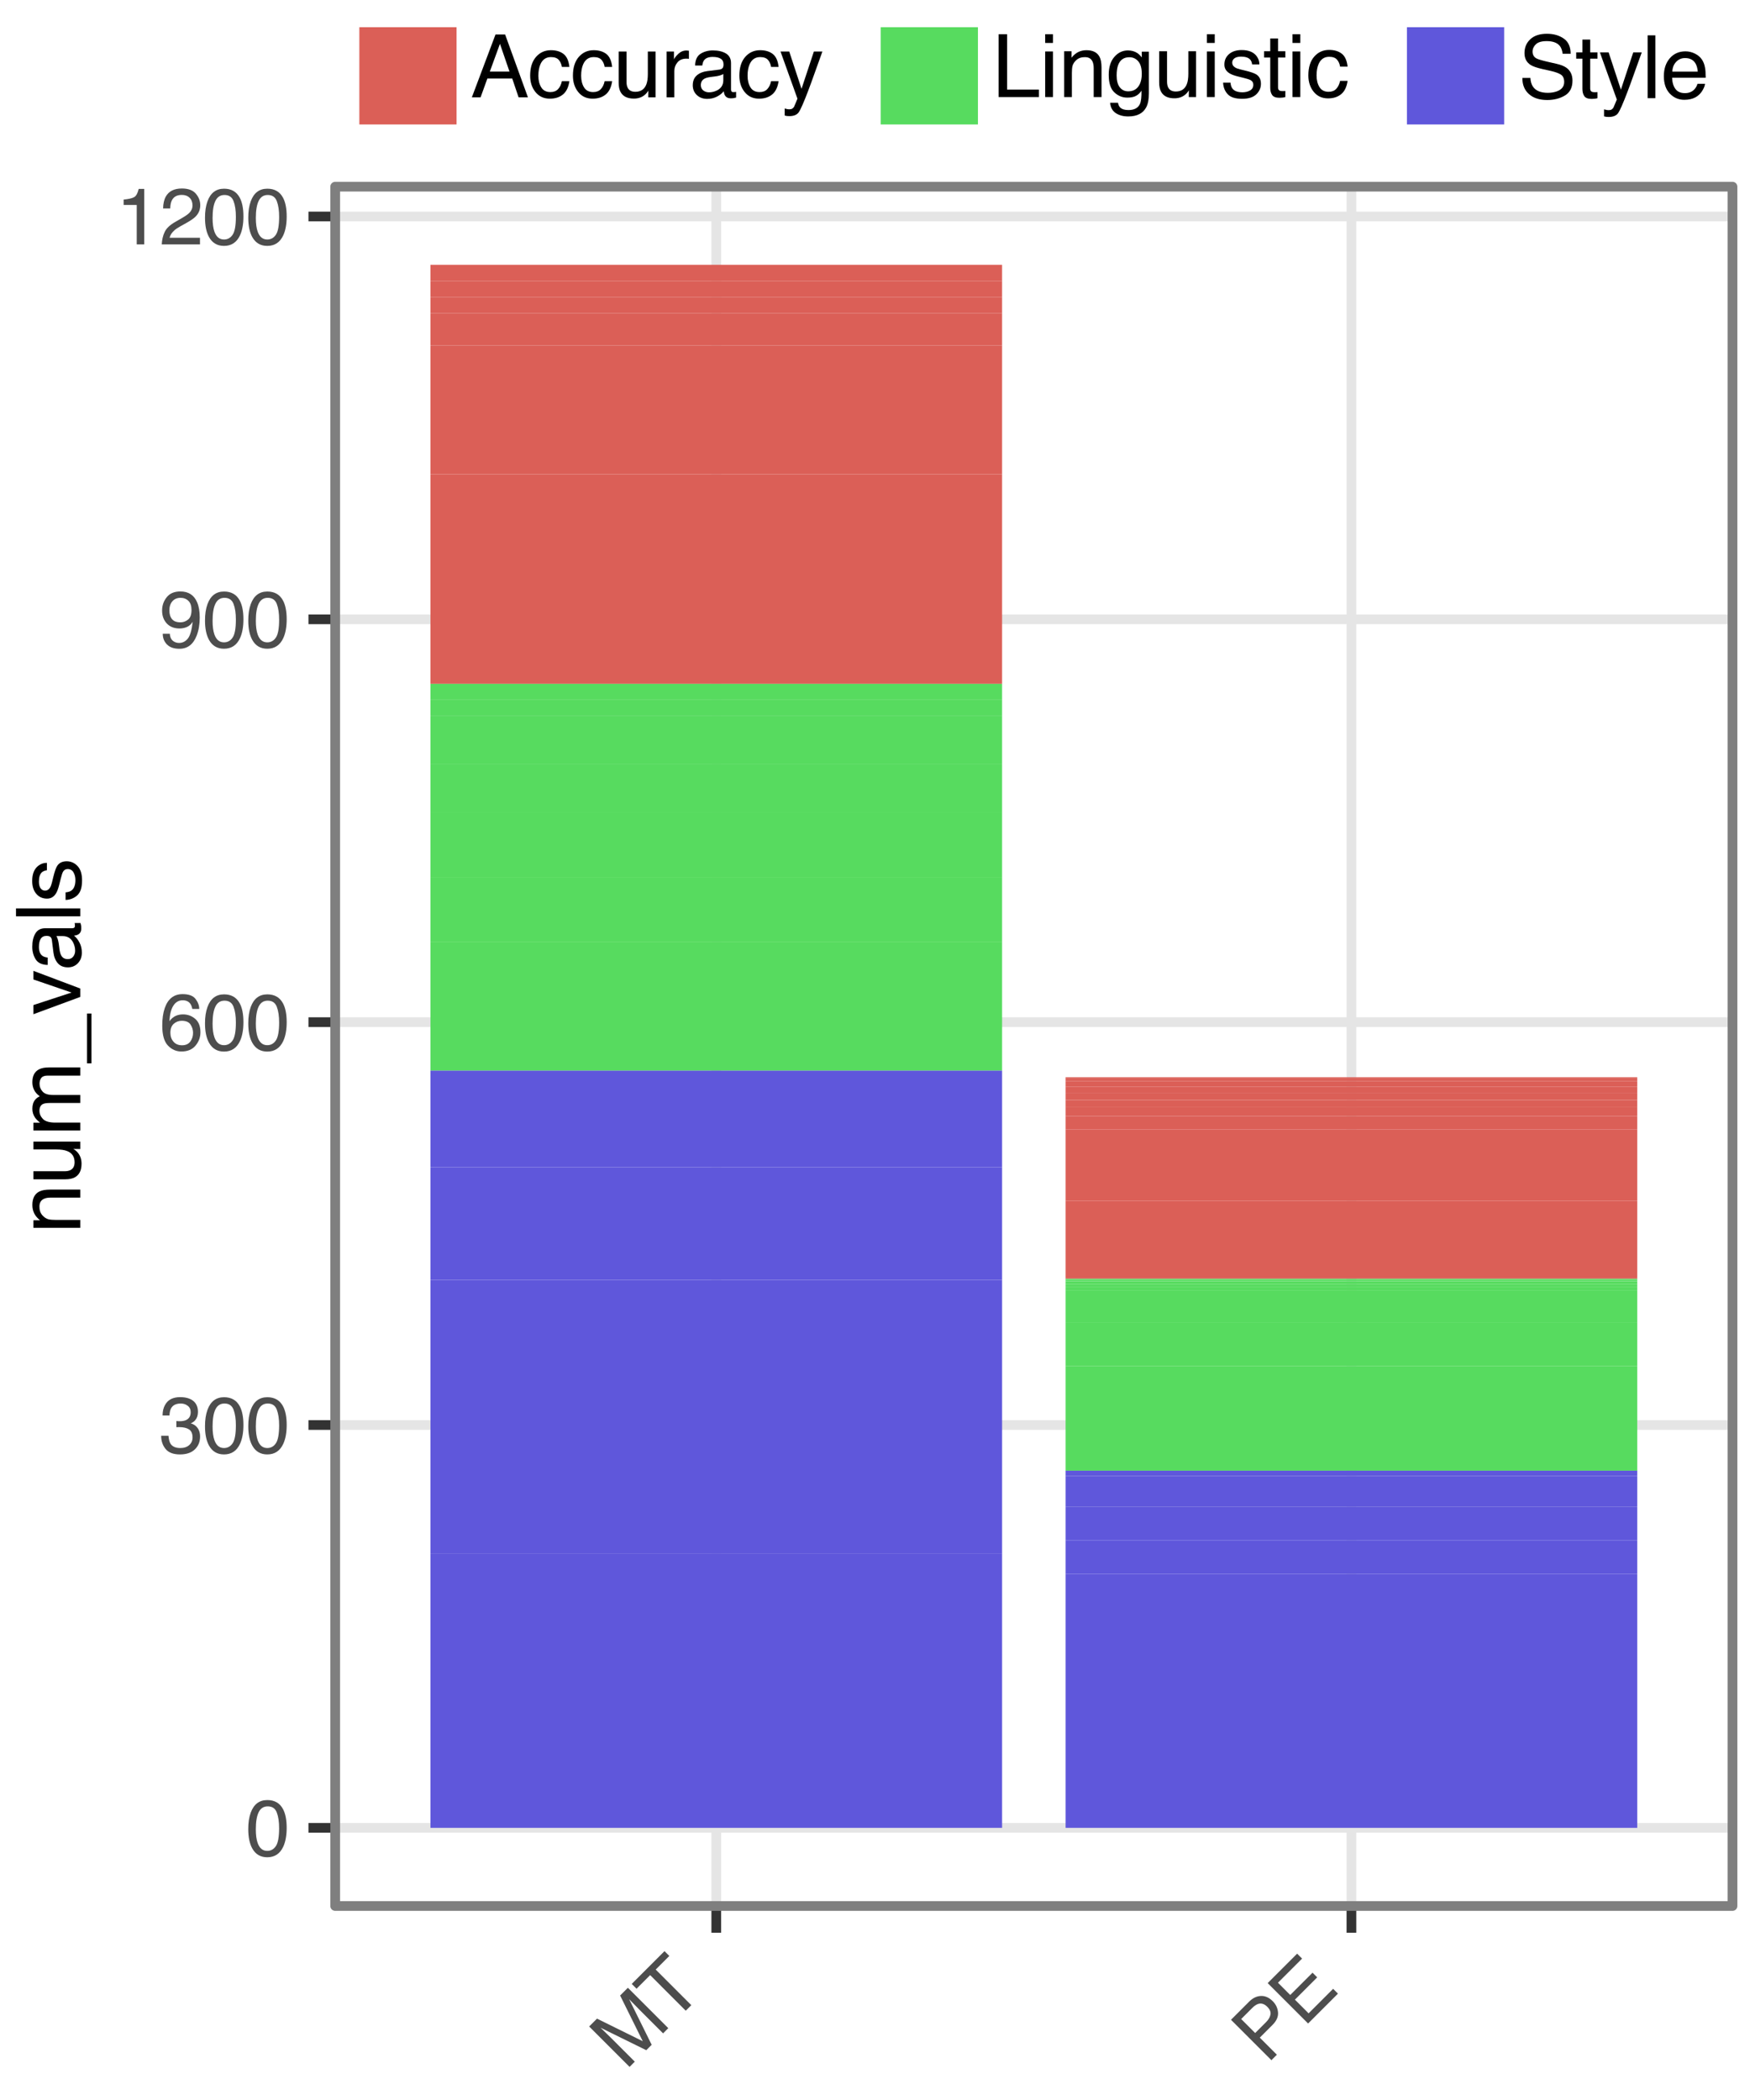 <?xml version="1.0" encoding="utf-8" standalone="no"?>
<!DOCTYPE svg PUBLIC "-//W3C//DTD SVG 1.1//EN"
  "http://www.w3.org/Graphics/SVG/1.1/DTD/svg11.dtd">
<svg xmlns:xlink="http://www.w3.org/1999/xlink" width="180pt" height="216pt" viewBox="0 0 180 216" xmlns="http://www.w3.org/2000/svg" version="1.1">
 <rect x="0" y="0" width="180" height="216" fill="#808080" stroke="none"/>
 <defs>
  <style type="text/css">*{stroke-linejoin: round; stroke-linecap: butt}</style>
 </defs>
 <g id="figure_1">
  <g id="patch_1">
   <path d="M 0 216 
L 180 216 
L 180 0 
L 0 0 
z
" style="fill: #ffffff; stroke: #ffffff; stroke-linejoin: miter"/>
  </g>
  <g id="axes_1">
   <g id="patch_2">
    <path d="M 34.477 196.046 
L 178.2 196.046 
L 178.2 19.2 
L 34.477 19.2 
z
" style="fill: #ffffff"/>
   </g>
   <g id="matplotlib.axis_1">
    <g id="xtick_1">
     <g id="line2d_1">
      <path d="M 73.674 196.046 
L 73.674 19.2 
" clip-path="url(#p288634449a)" style="fill: none; stroke: #e5e5e5; stroke-linecap: square"/>
     </g>
     <g id="line2d_2">
      <path d="M 73.674 196.046 
" style="fill: none; stroke: #333333; stroke-width: 1.5; stroke-linecap: square"/>
      <defs>
       <path id="m5af0654b42" d="M 0 0 
L 0 2.75 
" style="stroke: #333333"/>
      </defs>
      <g>
       <use xlink:href="#m5af0654b42" x="73.674" y="196.046" style="fill: #333333; stroke: #333333"/>
      </g>
     </g>
     <g id="text_1">
      <!-- MT -->
      <g style="fill: #4d4d4d" transform="translate(64.328 213.021) rotate(-45) scale(0.08 -0.08)">
       <defs>
        <path id="Helvetica-4d" d="M 472 4591 
L 1363 4591 
L 2681 709 
L 3991 4591 
L 4872 4591 
L 4872 0 
L 4281 0 
L 4281 2709 
Q 4281 2850 4287 3175 
Q 4294 3500 4294 3872 
L 2984 0 
L 2369 0 
L 1050 3872 
L 1050 3731 
Q 1050 3563 1058 3217 
Q 1066 2872 1066 2709 
L 1066 0 
L 472 0 
L 472 4591 
z
" transform="scale(0.016)"/>
        <path id="Helvetica-54" d="M 3828 4591 
L 3828 4044 
L 2281 4044 
L 2281 0 
L 1650 0 
L 1650 4044 
L 103 4044 
L 103 4591 
L 3828 4591 
z
" transform="scale(0.016)"/>
       </defs>
       <use xlink:href="#Helvetica-4d"/>
       <use xlink:href="#Helvetica-54" x="83.301"/>
      </g>
     </g>
    </g>
    <g id="xtick_2">
     <g id="line2d_3">
      <path d="M 139.003 196.046 
L 139.003 19.2 
" clip-path="url(#p288634449a)" style="fill: none; stroke: #e5e5e5; stroke-linecap: square"/>
     </g>
     <g id="line2d_4">
      <path d="M 139.003 196.046 
" style="fill: none; stroke: #333333; stroke-width: 1.5; stroke-linecap: square"/>
      <g>
       <use xlink:href="#m5af0654b42" x="139.003" y="196.046" style="fill: #333333; stroke: #333333"/>
      </g>
     </g>
     <g id="text_2">
      <!-- PE -->
      <g style="fill: #4d4d4d" transform="translate(130.277 212.4) rotate(-45) scale(0.08 -0.08)">
       <defs>
        <path id="Helvetica-50" d="M 547 4591 
L 2613 4591 
Q 3225 4591 3600 4245 
Q 3975 3900 3975 3275 
Q 3975 2738 3640 2339 
Q 3306 1941 2613 1941 
L 1169 1941 
L 1169 0 
L 547 0 
L 547 4591 
z
M 3347 3272 
Q 3347 3778 2972 3959 
Q 2766 4056 2406 4056 
L 1169 4056 
L 1169 2466 
L 2406 2466 
Q 2825 2466 3086 2644 
Q 3347 2822 3347 3272 
z
" transform="scale(0.016)"/>
        <path id="Helvetica-45" d="M 547 4591 
L 3894 4591 
L 3894 4028 
L 1153 4028 
L 1153 2634 
L 3688 2634 
L 3688 2103 
L 1153 2103 
L 1153 547 
L 3941 547 
L 3941 0 
L 547 0 
L 547 4591 
z
M 2244 4591 
L 2244 4591 
z
" transform="scale(0.016)"/>
       </defs>
       <use xlink:href="#Helvetica-50"/>
       <use xlink:href="#Helvetica-45" x="66.699"/>
      </g>
     </g>
    </g>
   </g>
   <g id="matplotlib.axis_2">
    <g id="ytick_1">
     <g id="line2d_5">
      <path d="M 34.477 188.007 
L 178.2 188.007 
" clip-path="url(#p288634449a)" style="fill: none; stroke: #e5e5e5; stroke-linecap: square"/>
     </g>
     <g id="line2d_6">
      <path d="M 34.477 188.007 
" style="fill: none; stroke: #333333; stroke-width: 1.5; stroke-linecap: square"/>
      <defs>
       <path id="mad9317dde2" d="M 0 0 
L -2.75 0 
" style="stroke: #333333"/>
      </defs>
      <g>
       <use xlink:href="#mad9317dde2" x="34.477" y="188.007" style="fill: #333333; stroke: #333333"/>
      </g>
     </g>
     <g id="text_3">
      <!-- 0 -->
      <g style="fill: #4d4d4d" transform="translate(25.278 190.877) scale(0.08 -0.08)">
       <defs>
        <path id="Helvetica-30" d="M 1731 4475 
Q 2600 4475 2988 3759 
Q 3288 3206 3288 2244 
Q 3288 1331 3016 734 
Q 2622 -122 1728 -122 
Q 922 -122 528 578 
Q 200 1163 200 2147 
Q 200 2909 397 3456 
Q 766 4475 1731 4475 
z
M 1725 391 
Q 2163 391 2422 778 
Q 2681 1166 2681 2222 
Q 2681 2984 2493 3476 
Q 2306 3969 1766 3969 
Q 1269 3969 1039 3501 
Q 809 3034 809 2125 
Q 809 1441 956 1025 
Q 1181 391 1725 391 
z
" transform="scale(0.016)"/>
       </defs>
       <use xlink:href="#Helvetica-30"/>
      </g>
     </g>
    </g>
    <g id="ytick_2">
     <g id="line2d_7">
      <path d="M 34.477 146.572 
L 178.2 146.572 
" clip-path="url(#p288634449a)" style="fill: none; stroke: #e5e5e5; stroke-linecap: square"/>
     </g>
     <g id="line2d_8">
      <path d="M 34.477 146.572 
" style="fill: none; stroke: #333333; stroke-width: 1.5; stroke-linecap: square"/>
      <g>
       <use xlink:href="#mad9317dde2" x="34.477" y="146.572" style="fill: #333333; stroke: #333333"/>
      </g>
     </g>
     <g id="text_4">
      <!-- 300 -->
      <g style="fill: #4d4d4d" transform="translate(16.381 149.442) scale(0.08 -0.08)">
       <defs>
        <path id="Helvetica-33" d="M 1663 -122 
Q 869 -122 511 314 
Q 153 750 153 1375 
L 741 1375 
Q 778 941 903 744 
Q 1122 391 1694 391 
Q 2138 391 2406 628 
Q 2675 866 2675 1241 
Q 2675 1703 2392 1887 
Q 2109 2072 1606 2072 
Q 1550 2072 1492 2070 
Q 1434 2069 1375 2066 
L 1375 2563 
Q 1463 2553 1522 2550 
Q 1581 2547 1650 2547 
Q 1966 2547 2169 2647 
Q 2525 2822 2525 3272 
Q 2525 3606 2287 3787 
Q 2050 3969 1734 3969 
Q 1172 3969 956 3594 
Q 838 3388 822 3006 
L 266 3006 
Q 266 3506 466 3856 
Q 809 4481 1675 4481 
Q 2359 4481 2734 4176 
Q 3109 3872 3109 3294 
Q 3109 2881 2888 2625 
Q 2750 2466 2531 2375 
Q 2884 2278 3082 2001 
Q 3281 1725 3281 1325 
Q 3281 684 2859 281 
Q 2438 -122 1663 -122 
z
" transform="scale(0.016)"/>
       </defs>
       <use xlink:href="#Helvetica-33"/>
       <use xlink:href="#Helvetica-30" x="55.615"/>
       <use xlink:href="#Helvetica-30" x="111.23"/>
      </g>
     </g>
    </g>
    <g id="ytick_3">
     <g id="line2d_9">
      <path d="M 34.477 105.137 
L 178.2 105.137 
" clip-path="url(#p288634449a)" style="fill: none; stroke: #e5e5e5; stroke-linecap: square"/>
     </g>
     <g id="line2d_10">
      <path d="M 34.477 105.137 
" style="fill: none; stroke: #333333; stroke-width: 1.5; stroke-linecap: square"/>
      <g>
       <use xlink:href="#mad9317dde2" x="34.477" y="105.137" style="fill: #333333; stroke: #333333"/>
      </g>
     </g>
     <g id="text_5">
      <!-- 600 -->
      <g style="fill: #4d4d4d" transform="translate(16.381 108.006) scale(0.08 -0.08)">
       <defs>
        <path id="Helvetica-36" d="M 1872 4494 
Q 2622 4494 2917 4105 
Q 3213 3716 3213 3303 
L 2656 3303 
Q 2606 3569 2497 3719 
Q 2294 4000 1881 4000 
Q 1409 4000 1131 3564 
Q 853 3128 822 2316 
Q 1016 2600 1309 2741 
Q 1578 2866 1909 2866 
Q 2472 2866 2890 2506 
Q 3309 2147 3309 1434 
Q 3309 825 2912 354 
Q 2516 -116 1781 -116 
Q 1153 -116 697 361 
Q 241 838 241 1966 
Q 241 2800 444 3381 
Q 834 4494 1872 4494 
z
M 1831 384 
Q 2275 384 2495 682 
Q 2716 981 2716 1388 
Q 2716 1731 2519 2042 
Q 2322 2353 1803 2353 
Q 1441 2353 1167 2112 
Q 894 1872 894 1388 
Q 894 963 1142 673 
Q 1391 384 1831 384 
z
" transform="scale(0.016)"/>
       </defs>
       <use xlink:href="#Helvetica-36"/>
       <use xlink:href="#Helvetica-30" x="55.615"/>
       <use xlink:href="#Helvetica-30" x="111.23"/>
      </g>
     </g>
    </g>
    <g id="ytick_4">
     <g id="line2d_11">
      <path d="M 34.477 63.702 
L 178.2 63.702 
" clip-path="url(#p288634449a)" style="fill: none; stroke: #e5e5e5; stroke-linecap: square"/>
     </g>
     <g id="line2d_12">
      <path d="M 34.477 63.702 
" style="fill: none; stroke: #333333; stroke-width: 1.5; stroke-linecap: square"/>
      <g>
       <use xlink:href="#mad9317dde2" x="34.477" y="63.702" style="fill: #333333; stroke: #333333"/>
      </g>
     </g>
     <g id="text_6">
      <!-- 900 -->
      <g style="fill: #4d4d4d" transform="translate(16.381 66.571) scale(0.08 -0.08)">
       <defs>
        <path id="Helvetica-39" d="M 850 1081 
Q 875 616 1209 438 
Q 1381 344 1597 344 
Q 2000 344 2284 680 
Q 2569 1016 2688 2044 
Q 2500 1747 2223 1626 
Q 1947 1506 1628 1506 
Q 981 1506 604 1909 
Q 228 2313 228 2947 
Q 228 3556 600 4018 
Q 972 4481 1697 4481 
Q 2675 4481 3047 3600 
Q 3253 3116 3253 2388 
Q 3253 1566 3006 931 
Q 2597 -125 1619 -125 
Q 963 -125 622 219 
Q 281 563 281 1081 
L 850 1081 
z
M 1703 2000 
Q 2038 2000 2314 2220 
Q 2591 2441 2591 2991 
Q 2591 3484 2342 3726 
Q 2094 3969 1709 3969 
Q 1297 3969 1055 3692 
Q 813 3416 813 2953 
Q 813 2516 1025 2258 
Q 1238 2000 1703 2000 
z
" transform="scale(0.016)"/>
       </defs>
       <use xlink:href="#Helvetica-39"/>
       <use xlink:href="#Helvetica-30" x="55.615"/>
       <use xlink:href="#Helvetica-30" x="111.23"/>
      </g>
     </g>
    </g>
    <g id="ytick_5">
     <g id="line2d_13">
      <path d="M 34.477 22.266 
L 178.2 22.266 
" clip-path="url(#p288634449a)" style="fill: none; stroke: #e5e5e5; stroke-linecap: square"/>
     </g>
     <g id="line2d_14">
      <path d="M 34.477 22.266 
" style="fill: none; stroke: #333333; stroke-width: 1.5; stroke-linecap: square"/>
      <g>
       <use xlink:href="#mad9317dde2" x="34.477" y="22.266" style="fill: #333333; stroke: #333333"/>
      </g>
     </g>
     <g id="text_7">
      <!-- 1200 -->
      <g style="fill: #4d4d4d" transform="translate(11.932 25.136) scale(0.08 -0.08)">
       <defs>
        <path id="Helvetica-31" d="M 613 3169 
L 613 3600 
Q 1222 3659 1462 3798 
Q 1703 3938 1822 4456 
L 2266 4456 
L 2266 0 
L 1666 0 
L 1666 3169 
L 613 3169 
z
" transform="scale(0.016)"/>
        <path id="Helvetica-32" d="M 200 0 
Q 231 578 439 1006 
Q 647 1434 1250 1784 
L 1850 2131 
Q 2253 2366 2416 2531 
Q 2672 2791 2672 3125 
Q 2672 3516 2437 3745 
Q 2203 3975 1813 3975 
Q 1234 3975 1013 3538 
Q 894 3303 881 2888 
L 309 2888 
Q 319 3472 525 3841 
Q 891 4491 1816 4491 
Q 2584 4491 2939 4075 
Q 3294 3659 3294 3150 
Q 3294 2613 2916 2231 
Q 2697 2009 2131 1694 
L 1703 1456 
Q 1397 1288 1222 1134 
Q 909 863 828 531 
L 3272 531 
L 3272 0 
L 200 0 
z
" transform="scale(0.016)"/>
       </defs>
       <use xlink:href="#Helvetica-31"/>
       <use xlink:href="#Helvetica-32" x="55.615"/>
       <use xlink:href="#Helvetica-30" x="111.23"/>
       <use xlink:href="#Helvetica-30" x="166.846"/>
      </g>
     </g>
    </g>
    <g id="ytick_6"/>
    <g id="ytick_7"/>
    <g id="ytick_8"/>
    <g id="ytick_9"/>
   </g>
   <g id="PolyCollection_1">
    <path d="M 44.276 188.007 
L 44.276 159.831 
L 103.072 159.831 
L 103.072 188.007 
z
" clip-path="url(#p288634449a)" style="fill: #5f57db"/>
    <path d="M 44.276 159.831 
L 44.276 131.655 
L 103.072 131.655 
L 103.072 159.831 
z
" clip-path="url(#p288634449a)" style="fill: #5f57db"/>
    <path d="M 44.276 131.655 
L 44.276 120.054 
L 103.072 120.054 
L 103.072 131.655 
z
" clip-path="url(#p288634449a)" style="fill: #5f57db"/>
    <path d="M 44.276 120.054 
L 44.276 110.109 
L 103.072 110.109 
L 103.072 120.054 
z
" clip-path="url(#p288634449a)" style="fill: #5f57db"/>
    <path d="M 44.276 110.109 
L 44.276 96.85 
L 103.072 96.85 
L 103.072 110.109 
z
" clip-path="url(#p288634449a)" style="fill: #57db5f"/>
    <path d="M 44.276 96.85 
L 44.276 90.22 
L 103.072 90.22 
L 103.072 96.85 
z
" clip-path="url(#p288634449a)" style="fill: #57db5f"/>
    <path d="M 44.276 90.22 
L 44.276 83.59 
L 103.072 83.59 
L 103.072 90.22 
z
" clip-path="url(#p288634449a)" style="fill: #57db5f"/>
    <path d="M 44.276 83.59 
L 44.276 78.618 
L 103.072 78.618 
L 103.072 83.59 
z
" clip-path="url(#p288634449a)" style="fill: #57db5f"/>
    <path d="M 44.276 78.618 
L 44.276 73.646 
L 103.072 73.646 
L 103.072 78.618 
z
" clip-path="url(#p288634449a)" style="fill: #57db5f"/>
    <path d="M 44.276 73.646 
L 44.276 71.989 
L 103.072 71.989 
L 103.072 73.646 
z
" clip-path="url(#p288634449a)" style="fill: #57db5f"/>
    <path d="M 44.276 71.989 
L 44.276 70.331 
L 103.072 70.331 
L 103.072 71.989 
z
" clip-path="url(#p288634449a)" style="fill: #57db5f"/>
    <path d="M 44.276 70.331 
L 44.276 48.785 
L 103.072 48.785 
L 103.072 70.331 
z
" clip-path="url(#p288634449a)" style="fill: #db5f57"/>
    <path d="M 44.276 48.785 
L 44.276 35.526 
L 103.072 35.526 
L 103.072 48.785 
z
" clip-path="url(#p288634449a)" style="fill: #db5f57"/>
    <path d="M 44.276 35.526 
L 44.276 32.211 
L 103.072 32.211 
L 103.072 35.526 
z
" clip-path="url(#p288634449a)" style="fill: #db5f57"/>
    <path d="M 44.276 32.211 
L 44.276 30.553 
L 103.072 30.553 
L 103.072 32.211 
z
" clip-path="url(#p288634449a)" style="fill: #db5f57"/>
    <path d="M 44.276 30.553 
L 44.276 28.896 
L 103.072 28.896 
L 103.072 30.553 
z
" clip-path="url(#p288634449a)" style="fill: #db5f57"/>
    <path d="M 44.276 28.896 
L 44.276 27.238 
L 103.072 27.238 
L 103.072 28.896 
z
" clip-path="url(#p288634449a)" style="fill: #db5f57"/>
    <path d="M 109.605 188.007 
L 109.605 161.903 
L 168.401 161.903 
L 168.401 188.007 
z
" clip-path="url(#p288634449a)" style="fill: #5f57db"/>
    <path d="M 109.605 161.903 
L 109.605 158.45 
L 168.401 158.45 
L 168.401 161.903 
z
" clip-path="url(#p288634449a)" style="fill: #5f57db"/>
    <path d="M 109.605 158.45 
L 109.605 154.997 
L 168.401 154.997 
L 168.401 158.45 
z
" clip-path="url(#p288634449a)" style="fill: #5f57db"/>
    <path d="M 109.605 154.997 
L 109.605 151.821 
L 168.401 151.821 
L 168.401 154.997 
z
" clip-path="url(#p288634449a)" style="fill: #5f57db"/>
    <path d="M 109.605 151.821 
L 109.605 151.268 
L 168.401 151.268 
L 168.401 151.821 
z
" clip-path="url(#p288634449a)" style="fill: #5f57db"/>
    <path d="M 109.605 151.268 
L 109.605 140.495 
L 168.401 140.495 
L 168.401 151.268 
z
" clip-path="url(#p288634449a)" style="fill: #57db5f"/>
    <path d="M 109.605 140.495 
L 109.605 136.075 
L 168.401 136.075 
L 168.401 140.495 
z
" clip-path="url(#p288634449a)" style="fill: #57db5f"/>
    <path d="M 109.605 136.075 
L 109.605 134.28 
L 168.401 134.28 
L 168.401 136.075 
z
" clip-path="url(#p288634449a)" style="fill: #57db5f"/>
    <path d="M 109.605 134.28 
L 109.605 132.76 
L 168.401 132.76 
L 168.401 134.28 
z
" clip-path="url(#p288634449a)" style="fill: #57db5f"/>
    <path d="M 109.605 132.76 
L 109.605 132.346 
L 168.401 132.346 
L 168.401 132.76 
z
" clip-path="url(#p288634449a)" style="fill: #57db5f"/>
    <path d="M 109.605 132.346 
L 109.605 132.07 
L 168.401 132.07 
L 168.401 132.346 
z
" clip-path="url(#p288634449a)" style="fill: #57db5f"/>
    <path d="M 109.605 132.07 
L 109.605 131.794 
L 168.401 131.794 
L 168.401 132.07 
z
" clip-path="url(#p288634449a)" style="fill: #57db5f"/>
    <path d="M 109.605 131.794 
L 109.605 131.655 
L 168.401 131.655 
L 168.401 131.794 
z
" clip-path="url(#p288634449a)" style="fill: #57db5f"/>
    <path d="M 109.605 131.655 
L 109.605 131.517 
L 168.401 131.517 
L 168.401 131.655 
z
" clip-path="url(#p288634449a)" style="fill: #57db5f"/>
    <path d="M 109.605 131.517 
L 109.605 123.506 
L 168.401 123.506 
L 168.401 131.517 
z
" clip-path="url(#p288634449a)" style="fill: #db5f57"/>
    <path d="M 109.605 123.506 
L 109.605 116.186 
L 168.401 116.186 
L 168.401 123.506 
z
" clip-path="url(#p288634449a)" style="fill: #db5f57"/>
    <path d="M 109.605 116.186 
L 109.605 114.805 
L 168.401 114.805 
L 168.401 116.186 
z
" clip-path="url(#p288634449a)" style="fill: #db5f57"/>
    <path d="M 109.605 114.805 
L 109.605 113.838 
L 168.401 113.838 
L 168.401 114.805 
z
" clip-path="url(#p288634449a)" style="fill: #db5f57"/>
    <path d="M 109.605 113.838 
L 109.605 113.148 
L 168.401 113.148 
L 168.401 113.838 
z
" clip-path="url(#p288634449a)" style="fill: #db5f57"/>
    <path d="M 109.605 113.148 
L 109.605 112.457 
L 168.401 112.457 
L 168.401 113.148 
z
" clip-path="url(#p288634449a)" style="fill: #db5f57"/>
    <path d="M 109.605 112.457 
L 109.605 111.766 
L 168.401 111.766 
L 168.401 112.457 
z
" clip-path="url(#p288634449a)" style="fill: #db5f57"/>
    <path d="M 109.605 111.766 
L 109.605 111.214 
L 168.401 111.214 
L 168.401 111.766 
z
" clip-path="url(#p288634449a)" style="fill: #db5f57"/>
    <path d="M 109.605 111.214 
L 109.605 110.938 
L 168.401 110.938 
L 168.401 111.214 
z
" clip-path="url(#p288634449a)" style="fill: #db5f57"/>
    <path d="M 109.605 110.938 
L 109.605 110.8 
L 168.401 110.8 
L 168.401 110.938 
z
" clip-path="url(#p288634449a)" style="fill: #db5f57"/>
   </g>
  </g>
  <g id="patch_3">
   <path d="M 34.477 196.046 
L 178.2 196.046 
L 178.2 19.2 
L 34.477 19.2 
L 34.477 196.046 
z
" style="fill: none; stroke: #7f7f7f; stroke-linejoin: miter"/>
  </g>
  <g id="text_8">
   <!-- num_vals -->
   <g transform="translate(8.256 126.881) rotate(-90) scale(0.09 -0.09)">
    <defs>
     <path id="Helvetica-6e" d="M 413 3347 
L 947 3347 
L 947 2872 
Q 1184 3166 1450 3294 
Q 1716 3422 2041 3422 
Q 2753 3422 3003 2925 
Q 3141 2653 3141 2147 
L 3141 0 
L 2569 0 
L 2569 2109 
Q 2569 2416 2478 2603 
Q 2328 2916 1934 2916 
Q 1734 2916 1606 2875 
Q 1375 2806 1200 2600 
Q 1059 2434 1017 2257 
Q 975 2081 975 1753 
L 975 0 
L 413 0 
L 413 3347 
z
M 1734 3428 
L 1734 3428 
z
" transform="scale(0.016)"/>
     <path id="Helvetica-75" d="M 975 3347 
L 975 1125 
Q 975 869 1056 706 
Q 1206 406 1616 406 
Q 2203 406 2416 931 
Q 2531 1213 2531 1703 
L 2531 3347 
L 3094 3347 
L 3094 0 
L 2563 0 
L 2569 494 
Q 2459 303 2297 172 
Q 1975 -91 1516 -91 
Q 800 -91 541 388 
Q 400 644 400 1072 
L 400 3347 
L 975 3347 
z
M 1747 3428 
L 1747 3428 
z
" transform="scale(0.016)"/>
     <path id="Helvetica-6d" d="M 413 3347 
L 969 3347 
L 969 2872 
Q 1169 3119 1331 3231 
Q 1609 3422 1963 3422 
Q 2363 3422 2606 3225 
Q 2744 3113 2856 2894 
Q 3044 3163 3297 3292 
Q 3550 3422 3866 3422 
Q 4541 3422 4784 2934 
Q 4916 2672 4916 2228 
L 4916 0 
L 4331 0 
L 4331 2325 
Q 4331 2659 4164 2784 
Q 3997 2909 3756 2909 
Q 3425 2909 3186 2687 
Q 2947 2466 2947 1947 
L 2947 0 
L 2375 0 
L 2375 2184 
Q 2375 2525 2294 2681 
Q 2166 2916 1816 2916 
Q 1497 2916 1236 2669 
Q 975 2422 975 1775 
L 975 0 
L 413 0 
L 413 3347 
z
" transform="scale(0.016)"/>
     <path id="Helvetica-5f" d="M 0 -800 
L 0 -484 
L 3559 -484 
L 3559 -800 
L 0 -800 
z
" transform="scale(0.016)"/>
     <path id="Helvetica-76" d="M 688 3347 
L 1581 622 
L 2516 3347 
L 3131 3347 
L 1869 0 
L 1269 0 
L 34 3347 
L 688 3347 
z
" transform="scale(0.016)"/>
     <path id="Helvetica-61" d="M 844 891 
Q 844 647 1022 506 
Q 1200 366 1444 366 
Q 1741 366 2019 503 
Q 2488 731 2488 1250 
L 2488 1703 
Q 2384 1638 2221 1594 
Q 2059 1550 1903 1531 
L 1563 1488 
Q 1256 1447 1103 1359 
Q 844 1213 844 891 
z
M 2206 2028 
Q 2400 2053 2466 2191 
Q 2503 2266 2503 2406 
Q 2503 2694 2298 2823 
Q 2094 2953 1713 2953 
Q 1272 2953 1088 2716 
Q 984 2584 953 2325 
L 428 2325 
Q 444 2944 830 3186 
Q 1216 3428 1725 3428 
Q 2316 3428 2684 3203 
Q 3050 2978 3050 2503 
L 3050 575 
Q 3050 488 3086 434 
Q 3122 381 3238 381 
Q 3275 381 3322 386 
Q 3369 391 3422 400 
L 3422 -16 
Q 3291 -53 3222 -62 
Q 3153 -72 3034 -72 
Q 2744 -72 2613 134 
Q 2544 244 2516 444 
Q 2344 219 2022 53 
Q 1700 -113 1313 -113 
Q 847 -113 551 170 
Q 256 453 256 878 
Q 256 1344 547 1600 
Q 838 1856 1309 1916 
L 2206 2028 
z
M 1741 3428 
L 1741 3428 
z
" transform="scale(0.016)"/>
     <path id="Helvetica-6c" d="M 428 4591 
L 991 4591 
L 991 0 
L 428 0 
L 428 4591 
z
" transform="scale(0.016)"/>
     <path id="Helvetica-73" d="M 747 1050 
Q 772 769 888 619 
Q 1100 347 1625 347 
Q 1938 347 2175 483 
Q 2413 619 2413 903 
Q 2413 1119 2222 1231 
Q 2100 1300 1741 1391 
L 1294 1503 
Q 866 1609 663 1741 
Q 300 1969 300 2372 
Q 300 2847 642 3140 
Q 984 3434 1563 3434 
Q 2319 3434 2653 2991 
Q 2863 2709 2856 2384 
L 2325 2384 
Q 2309 2575 2191 2731 
Q 1997 2953 1519 2953 
Q 1200 2953 1036 2831 
Q 872 2709 872 2509 
Q 872 2291 1088 2159 
Q 1213 2081 1456 2022 
L 1828 1931 
Q 2434 1784 2641 1647 
Q 2969 1431 2969 969 
Q 2969 522 2630 197 
Q 2291 -128 1597 -128 
Q 850 -128 539 211 
Q 228 550 206 1050 
L 747 1050 
z
M 1578 3428 
L 1578 3428 
z
" transform="scale(0.016)"/>
    </defs>
    <use xlink:href="#Helvetica-6e"/>
    <use xlink:href="#Helvetica-75" x="55.615"/>
    <use xlink:href="#Helvetica-6d" x="111.23"/>
    <use xlink:href="#Helvetica-5f" x="194.531"/>
    <use xlink:href="#Helvetica-76" x="250.146"/>
    <use xlink:href="#Helvetica-61" x="300.146"/>
    <use xlink:href="#Helvetica-6c" x="355.762"/>
    <use xlink:href="#Helvetica-73" x="377.979"/>
   </g>
  </g>
  <g id="patch_4">
   <path d="M 35.961 13.8 
L 176.716 13.8 
L 176.716 1.8 
L 35.961 1.8 
z
" style="fill: #ffffff"/>
  </g>
  <g id="patch_5">
   <path d="M 37.961 11.8 
L 45.961 11.8 
L 45.961 3.8 
L 37.961 3.8 
L 37.961 11.8 
z
" clip-path="url(#p31f4b9f161)" style="fill: none; stroke: #cccccc; stroke-linejoin: miter"/>
  </g>
  <g id="patch_6">
   <path d="M 36.961 12.8 
L 46.961 12.8 
L 46.961 2.8 
L 36.961 2.8 
z
" clip-path="url(#p31f4b9f161)" style="fill: #db5f57"/>
  </g>
  <g id="text_9">
   <!-- Accuracy -->
   <g transform="translate(48.401 10.013) scale(0.088 -0.088)">
    <defs>
     <path id="Helvetica-41" d="M 2844 1881 
L 2147 3909 
L 1406 1881 
L 2844 1881 
z
M 1822 4591 
L 2525 4591 
L 4191 0 
L 3509 0 
L 3044 1375 
L 1228 1375 
L 731 0 
L 94 0 
L 1822 4591 
z
" transform="scale(0.016)"/>
     <path id="Helvetica-63" d="M 1703 3444 
Q 2269 3444 2623 3169 
Q 2978 2894 3050 2222 
L 2503 2222 
Q 2453 2531 2275 2736 
Q 2097 2941 1703 2941 
Q 1166 2941 934 2416 
Q 784 2075 784 1575 
Q 784 1072 996 728 
Q 1209 384 1666 384 
Q 2016 384 2220 598 
Q 2425 813 2503 1184 
L 3050 1184 
Q 2956 519 2581 211 
Q 2206 -97 1622 -97 
Q 966 -97 575 383 
Q 184 863 184 1581 
Q 184 2463 612 2953 
Q 1041 3444 1703 3444 
z
M 1616 3428 
L 1616 3428 
z
" transform="scale(0.016)"/>
     <path id="Helvetica-72" d="M 428 3347 
L 963 3347 
L 963 2769 
Q 1028 2938 1284 3180 
Q 1541 3422 1875 3422 
Q 1891 3422 1928 3419 
Q 1966 3416 2056 3406 
L 2056 2813 
Q 2006 2822 1964 2825 
Q 1922 2828 1872 2828 
Q 1447 2828 1219 2554 
Q 991 2281 991 1925 
L 991 0 
L 428 0 
L 428 3347 
z
" transform="scale(0.016)"/>
     <path id="Helvetica-79" d="M 2503 3347 
L 3125 3347 
Q 3006 3025 2597 1878 
Q 2291 1016 2084 472 
Q 1597 -809 1397 -1090 
Q 1197 -1372 709 -1372 
Q 591 -1372 527 -1362 
Q 463 -1353 369 -1328 
L 369 -816 
Q 516 -856 581 -865 
Q 647 -875 697 -875 
Q 853 -875 926 -823 
Q 1000 -772 1050 -697 
Q 1066 -672 1162 -440 
Q 1259 -209 1303 -97 
L 66 3347 
L 703 3347 
L 1600 622 
L 2503 3347 
z
M 1597 3428 
L 1597 3428 
z
" transform="scale(0.016)"/>
    </defs>
    <use xlink:href="#Helvetica-41"/>
    <use xlink:href="#Helvetica-63" x="66.699"/>
    <use xlink:href="#Helvetica-63" x="116.699"/>
    <use xlink:href="#Helvetica-75" x="166.699"/>
    <use xlink:href="#Helvetica-72" x="222.314"/>
    <use xlink:href="#Helvetica-61" x="255.615"/>
    <use xlink:href="#Helvetica-63" x="311.23"/>
    <use xlink:href="#Helvetica-79" x="361.23"/>
   </g>
  </g>
  <g id="patch_7">
   <path d="M 91.588 11.8 
L 99.588 11.8 
L 99.588 3.8 
L 91.588 3.8 
L 91.588 11.8 
z
" clip-path="url(#pdb4ebbd28b)" style="fill: none; stroke: #cccccc; stroke-linejoin: miter"/>
  </g>
  <g id="patch_8">
   <path d="M 90.588 12.8 
L 100.588 12.8 
L 100.588 2.8 
L 90.588 2.8 
z
" clip-path="url(#pdb4ebbd28b)" style="fill: #57db5f"/>
  </g>
  <g id="text_10">
   <!-- Linguistic -->
   <g transform="translate(102.028 9.983) scale(0.088 -0.088)">
    <defs>
     <path id="Helvetica-4c" d="M 488 4591 
L 1109 4591 
L 1109 547 
L 3434 547 
L 3434 0 
L 488 0 
L 488 4591 
z
" transform="scale(0.016)"/>
     <path id="Helvetica-69" d="M 413 3331 
L 984 3331 
L 984 0 
L 413 0 
L 413 3331 
z
M 413 4591 
L 984 4591 
L 984 3953 
L 413 3953 
L 413 4591 
z
" transform="scale(0.016)"/>
     <path id="Helvetica-67" d="M 1594 3406 
Q 1988 3406 2281 3213 
Q 2441 3103 2606 2894 
L 2606 3316 
L 3125 3316 
L 3125 272 
Q 3125 -366 2938 -734 
Q 2588 -1416 1616 -1416 
Q 1075 -1416 706 -1173 
Q 338 -931 294 -416 
L 866 -416 
Q 906 -641 1028 -763 
Q 1219 -950 1628 -950 
Q 2275 -950 2475 -494 
Q 2594 -225 2584 466 
Q 2416 209 2178 84 
Q 1941 -41 1550 -41 
Q 1006 -41 598 345 
Q 191 731 191 1622 
Q 191 2463 602 2934 
Q 1013 3406 1594 3406 
z
M 2606 1688 
Q 2606 2309 2350 2609 
Q 2094 2909 1697 2909 
Q 1103 2909 884 2353 
Q 769 2056 769 1575 
Q 769 1009 998 714 
Q 1228 419 1616 419 
Q 2222 419 2469 966 
Q 2606 1275 2606 1688 
z
M 1659 3428 
L 1659 3428 
z
" transform="scale(0.016)"/>
     <path id="Helvetica-74" d="M 525 4281 
L 1094 4281 
L 1094 3347 
L 1628 3347 
L 1628 2888 
L 1094 2888 
L 1094 703 
Q 1094 528 1213 469 
Q 1278 434 1431 434 
Q 1472 434 1519 436 
Q 1566 438 1628 444 
L 1628 0 
Q 1531 -28 1426 -40 
Q 1322 -53 1200 -53 
Q 806 -53 665 148 
Q 525 350 525 672 
L 525 2888 
L 72 2888 
L 72 3347 
L 525 3347 
L 525 4281 
z
" transform="scale(0.016)"/>
    </defs>
    <use xlink:href="#Helvetica-4c"/>
    <use xlink:href="#Helvetica-69" x="55.615"/>
    <use xlink:href="#Helvetica-6e" x="77.832"/>
    <use xlink:href="#Helvetica-67" x="133.447"/>
    <use xlink:href="#Helvetica-75" x="189.062"/>
    <use xlink:href="#Helvetica-69" x="244.678"/>
    <use xlink:href="#Helvetica-73" x="266.895"/>
    <use xlink:href="#Helvetica-74" x="316.895"/>
    <use xlink:href="#Helvetica-69" x="344.678"/>
    <use xlink:href="#Helvetica-63" x="366.895"/>
   </g>
  </g>
  <g id="patch_9">
   <path d="M 145.713 11.8 
L 153.713 11.8 
L 153.713 3.8 
L 145.713 3.8 
L 145.713 11.8 
z
" clip-path="url(#p4d897dabdf)" style="fill: none; stroke: #cccccc; stroke-linejoin: miter"/>
  </g>
  <g id="patch_10">
   <path d="M 144.713 12.8 
L 154.713 12.8 
L 154.713 2.8 
L 144.713 2.8 
z
" clip-path="url(#p4d897dabdf)" style="fill: #5f57db"/>
  </g>
  <g id="text_11">
   <!-- Style -->
   <g transform="translate(156.153 10.099) scale(0.088 -0.088)">
    <defs>
     <path id="Helvetica-53" d="M 894 1481 
Q 916 1091 1078 847 
Q 1388 391 2169 391 
Q 2519 391 2806 491 
Q 3363 684 3363 1184 
Q 3363 1559 3128 1719 
Q 2891 1875 2384 1991 
L 1763 2131 
Q 1153 2269 900 2434 
Q 463 2722 463 3294 
Q 463 3913 891 4309 
Q 1319 4706 2103 4706 
Q 2825 4706 3329 4357 
Q 3834 4009 3834 3244 
L 3250 3244 
Q 3203 3613 3050 3809 
Q 2766 4169 2084 4169 
Q 1534 4169 1293 3937 
Q 1053 3706 1053 3400 
Q 1053 3063 1334 2906 
Q 1519 2806 2169 2656 
L 2813 2509 
Q 3278 2403 3531 2219 
Q 3969 1897 3969 1284 
Q 3969 522 3414 194 
Q 2859 -134 2125 -134 
Q 1269 -134 784 303 
Q 300 738 309 1481 
L 894 1481 
z
M 2150 4716 
L 2150 4716 
z
" transform="scale(0.016)"/>
     <path id="Helvetica-65" d="M 1806 3422 
Q 2163 3422 2497 3255 
Q 2831 3088 3006 2822 
Q 3175 2569 3231 2231 
Q 3281 2000 3281 1494 
L 828 1494 
Q 844 984 1069 676 
Q 1294 369 1766 369 
Q 2206 369 2469 659 
Q 2619 828 2681 1050 
L 3234 1050 
Q 3213 866 3089 639 
Q 2966 413 2813 269 
Q 2556 19 2178 -69 
Q 1975 -119 1719 -119 
Q 1094 -119 659 336 
Q 225 791 225 1609 
Q 225 2416 662 2919 
Q 1100 3422 1806 3422 
z
M 2703 1941 
Q 2669 2306 2544 2525 
Q 2313 2931 1772 2931 
Q 1384 2931 1121 2651 
Q 859 2372 844 1941 
L 2703 1941 
z
M 1753 3428 
L 1753 3428 
z
" transform="scale(0.016)"/>
    </defs>
    <use xlink:href="#Helvetica-53"/>
    <use xlink:href="#Helvetica-74" x="66.699"/>
    <use xlink:href="#Helvetica-79" x="94.482"/>
    <use xlink:href="#Helvetica-6c" x="144.482"/>
    <use xlink:href="#Helvetica-65" x="166.699"/>
   </g>
  </g>
 </g>
 <defs>
  <clipPath id="p288634449a">
   <rect x="34.477" y="19.2" width="143.723" height="176.846"/>
  </clipPath>
  <clipPath id="p31f4b9f161">
   <path d="M 36.961 12.8 
L 36.961 2.8 
L 46.961 2.8 
L 46.961 12.8 
"/>
  </clipPath>
  <clipPath id="pdb4ebbd28b">
   <path d="M 90.588 12.8 
L 90.588 2.8 
L 100.588 2.8 
L 100.588 12.8 
"/>
  </clipPath>
  <clipPath id="p4d897dabdf">
   <path d="M 144.713 12.8 
L 144.713 2.8 
L 154.713 2.8 
L 154.713 12.8 
"/>
  </clipPath>
 </defs>
</svg>
